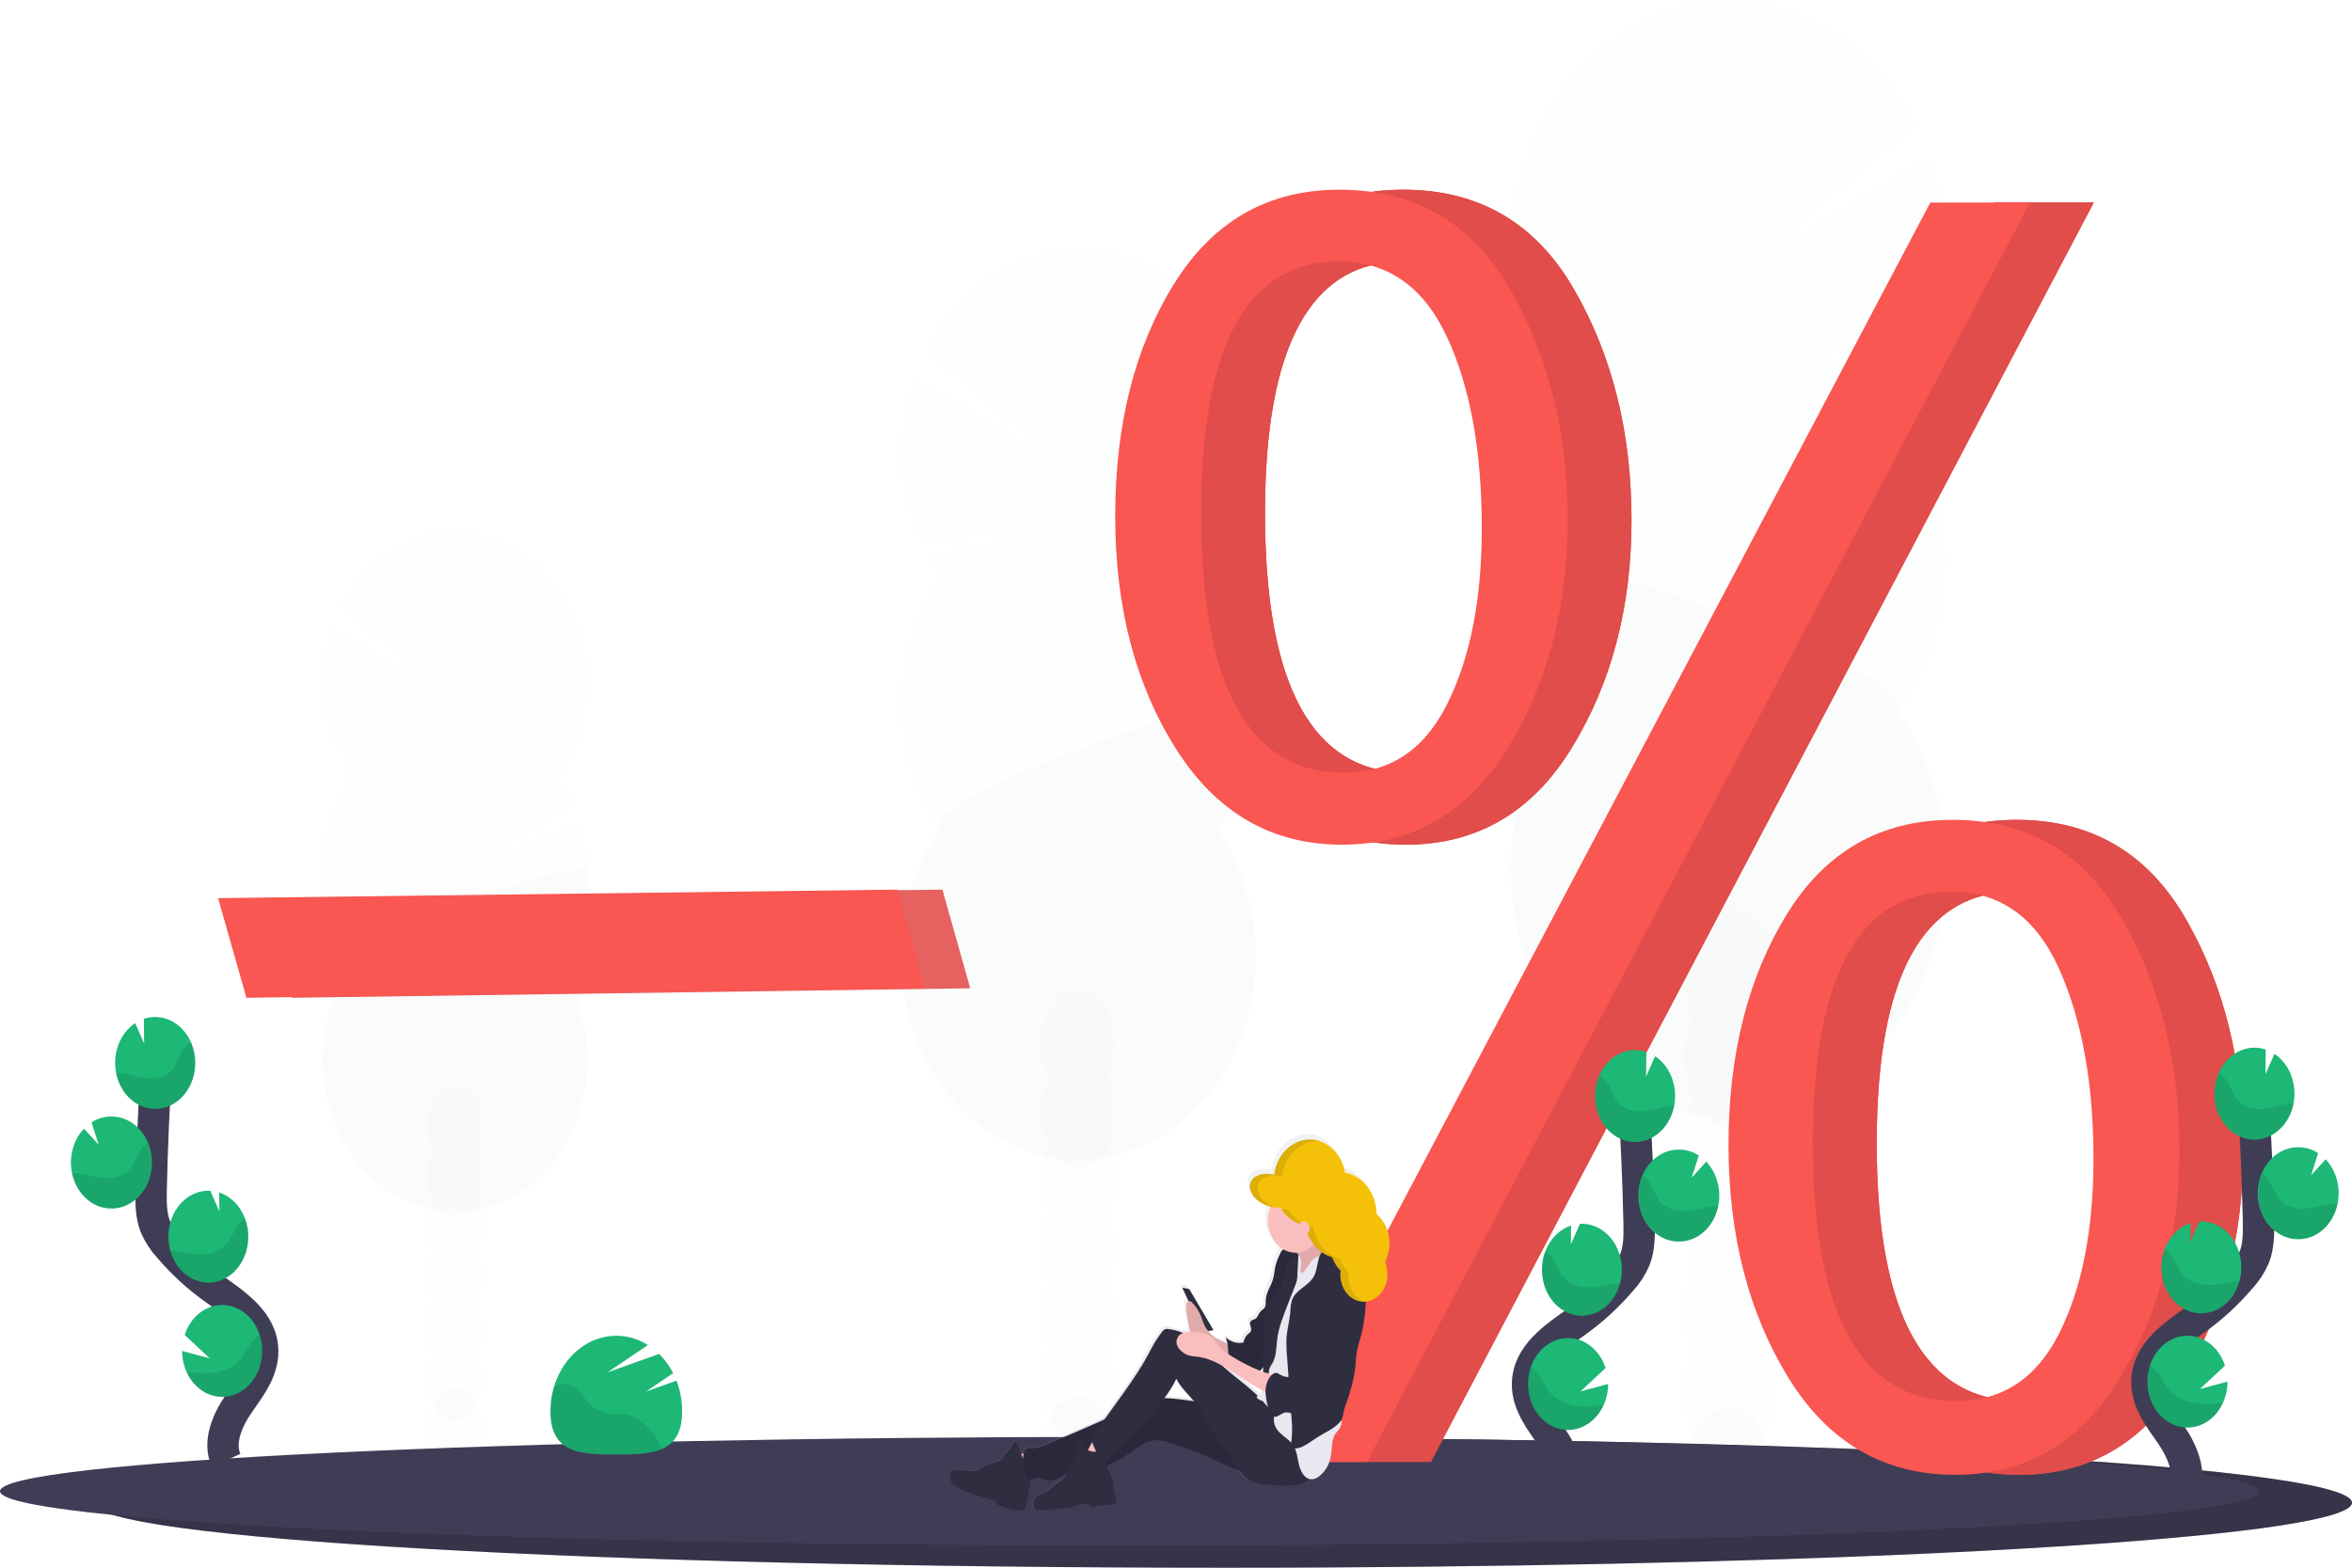 <svg width="300" height="200" viewBox="0 0 300 200" fill="none" xmlns="http://www.w3.org/2000/svg">
<g clip-path="url(#clip0)">
<g opacity="0.1">
<path opacity="0.1" d="M220.57 197.05C223.772 197.05 226.368 193.15 226.368 188.339C226.368 183.527 223.772 179.627 220.57 179.627C217.368 179.627 214.772 183.527 214.772 188.339C214.772 193.15 217.368 197.05 220.57 197.05Z" fill="#3F3D56"/>
<path opacity="0.1" d="M225.157 151.07C225.97 149.452 226.391 147.614 226.378 145.746C226.378 140.925 223.782 137.035 220.58 137.035C217.378 137.035 214.785 140.934 214.785 145.746C214.768 147.613 215.186 149.451 215.995 151.07C215.201 152.697 214.785 154.529 214.785 156.393C214.785 158.257 215.201 160.09 215.995 161.716C215.201 163.343 214.785 165.176 214.785 167.041C214.785 168.905 215.201 170.738 215.995 172.365C215.186 173.985 214.768 175.823 214.785 177.69C214.785 182.511 217.38 186.401 220.58 186.401C223.779 186.401 226.378 182.502 226.378 177.69C226.394 175.823 225.976 173.985 225.168 172.365C225.961 170.738 226.378 168.905 226.378 167.041C226.378 165.176 225.961 163.343 225.168 161.716C225.961 160.09 226.378 158.257 226.378 156.393C226.378 154.529 225.961 152.697 225.168 151.07H225.157Z" fill="#3F3D56"/>
<path opacity="0.1" d="M220.57 143.811C223.772 143.811 226.368 139.911 226.368 135.1C226.368 130.289 223.772 126.389 220.57 126.389C217.368 126.389 214.772 130.289 214.772 135.1C214.772 139.911 217.368 143.811 220.57 143.811Z" fill="#3F3D56"/>
<path opacity="0.1" d="M220.57 133.162C223.772 133.162 226.368 129.262 226.368 124.451C226.368 119.64 223.772 115.74 220.57 115.74C217.368 115.74 214.772 119.64 214.772 124.451C214.772 129.262 217.368 133.162 220.57 133.162Z" fill="#3F3D56"/>
<path opacity="0.1" d="M242.271 51.584C243.062 50.426 243.783 49.207 244.428 47.935L229.205 45.063L245.68 45.205C247.259 41.257 248.12 36.981 248.21 32.639C248.3 28.296 247.618 23.977 246.205 19.948L224.1 33.104L244.488 15.91C242.578 12.124 240.009 8.831 236.942 6.234C233.874 3.638 230.374 1.794 226.659 0.817C222.945 -0.159 219.094 -0.247 215.349 0.558C211.603 1.364 208.042 3.046 204.886 5.5C201.731 7.954 199.05 11.127 197.009 14.822C194.969 18.517 193.612 22.655 193.025 26.978C192.437 31.301 192.631 35.716 193.594 39.95C194.557 44.183 196.269 48.143 198.622 51.584C197.389 53.386 196.327 55.334 195.457 57.397L215.229 69.191L194.147 61.055C192.664 66.077 192.295 71.444 193.074 76.671C193.853 81.898 195.756 86.819 198.609 90.989C195.388 95.691 193.384 101.339 192.826 107.287C192.269 113.235 193.181 119.243 195.457 124.624C197.734 130.005 201.283 134.542 205.7 137.716C210.117 140.891 215.223 142.574 220.433 142.574C225.644 142.574 230.75 140.891 235.167 137.716C239.583 134.542 243.133 130.005 245.41 124.624C247.686 119.243 248.598 113.235 248.04 107.287C247.483 101.339 245.479 95.691 242.258 90.989C246.107 85.37 248.2 78.429 248.2 71.28C248.2 64.132 246.107 57.191 242.258 51.572L242.271 51.584Z" fill="#00BFA6"/>
<path opacity="0.1" d="M192.681 71.294C192.671 78.444 194.765 85.388 198.623 91.001C195.401 95.703 193.397 101.351 192.84 107.299C192.283 113.247 193.194 119.255 195.471 124.636C197.748 130.017 201.297 134.554 205.714 137.728C210.131 140.903 215.236 142.586 220.447 142.586C225.658 142.586 230.764 140.903 235.18 137.728C239.597 134.554 243.147 130.017 245.423 124.636C247.7 119.255 248.612 113.247 248.054 107.299C247.497 101.351 245.493 95.703 242.271 91.001C245.993 85.577 192.681 67.714 192.681 71.294Z" fill="black"/>
</g>
<g opacity="0.1">
<path opacity="0.1" d="M57.955 187.733C59.904 187.733 61.483 185.359 61.483 182.43C61.483 179.501 59.904 177.126 57.955 177.126C56.007 177.126 54.428 179.501 54.428 182.43C54.428 185.359 56.007 187.733 57.955 187.733Z" fill="#3F3D56"/>
<path opacity="0.1" d="M60.761 159.743C61.253 158.756 61.508 157.637 61.498 156.5C61.498 153.571 59.924 151.197 57.968 151.197C56.013 151.197 54.441 153.571 54.441 156.5C54.431 157.637 54.684 158.756 55.176 159.743C54.694 160.733 54.441 161.849 54.441 162.983C54.441 164.118 54.694 165.234 55.176 166.224C54.694 167.215 54.441 168.33 54.441 169.465C54.441 170.6 54.694 171.715 55.176 172.706C54.684 173.691 54.43 174.809 54.441 175.945C54.441 178.877 56.016 181.251 57.968 181.251C59.921 181.251 61.498 178.877 61.498 175.945C61.508 174.809 61.254 173.691 60.761 172.706C61.244 171.716 61.498 170.6 61.498 169.465C61.498 168.33 61.244 167.214 60.761 166.224C61.244 165.234 61.498 164.118 61.498 162.983C61.498 161.849 61.244 160.733 60.761 159.743V159.743Z" fill="#3F3D56"/>
<path opacity="0.1" d="M57.955 155.322C59.904 155.322 61.483 152.948 61.483 150.019C61.483 147.09 59.904 144.715 57.955 144.715C56.007 144.715 54.428 147.09 54.428 150.019C54.428 152.948 56.007 155.322 57.955 155.322Z" fill="#3F3D56"/>
<path opacity="0.1" d="M57.955 148.841C59.904 148.841 61.483 146.466 61.483 143.537C61.483 140.608 59.904 138.234 57.955 138.234C56.007 138.234 54.428 140.608 54.428 143.537C54.428 146.466 56.007 148.841 57.955 148.841Z" fill="#3F3D56"/>
<path opacity="0.1" d="M44.75 99.176C44.269 98.471 43.83 97.729 43.438 96.955L52.711 95.207L42.682 95.295C41.722 92.893 41.198 90.291 41.143 87.649C41.087 85.007 41.501 82.379 42.359 79.927L55.805 87.945L43.398 77.459C44.562 75.156 46.126 73.153 47.993 71.573C49.86 69.994 51.99 68.873 54.251 68.279C56.512 67.686 58.855 67.633 61.134 68.123C63.414 68.614 65.581 69.638 67.501 71.131C69.421 72.625 71.052 74.556 72.294 76.804C73.536 79.053 74.362 81.57 74.72 84.201C75.078 86.832 74.96 89.518 74.375 92.095C73.79 94.671 72.749 97.081 71.317 99.176C72.068 100.271 72.714 101.456 73.244 102.71L61.207 109.894L74.042 104.949C74.943 108.008 75.166 111.276 74.69 114.458C74.215 117.64 73.055 120.635 71.317 123.174C73.278 126.036 74.498 129.474 74.837 133.095C75.176 136.716 74.621 140.373 73.235 143.649C71.849 146.924 69.688 149.686 67 151.618C64.311 153.551 61.203 154.575 58.031 154.575C54.859 154.575 51.751 153.551 49.062 151.618C46.374 149.686 44.213 146.924 42.827 143.649C41.441 140.373 40.886 136.716 41.225 133.095C41.564 129.474 42.784 126.036 44.745 123.174C42.402 119.753 41.128 115.527 41.128 111.175C41.128 106.823 42.402 102.597 44.745 99.176H44.75Z" fill="#00BFA6"/>
<path opacity="0.1" d="M74.935 111.175C74.94 115.528 73.666 119.756 71.318 123.174C73.279 126.036 74.499 129.474 74.838 133.095C75.177 136.716 74.622 140.373 73.236 143.649C71.85 146.924 69.689 149.686 67.001 151.618C64.312 153.551 61.204 154.575 58.032 154.575C54.86 154.575 51.752 153.551 49.063 151.618C46.374 149.686 44.214 146.924 42.828 143.649C41.442 140.373 40.887 136.716 41.226 133.095C41.565 129.474 42.785 126.036 44.746 123.174C42.481 119.886 74.935 108.996 74.935 111.175Z" fill="black"/>
</g>
<g opacity="0.1">
<path opacity="0.1" d="M137.484 192.349C140.091 192.349 142.205 189.172 142.205 185.253C142.205 181.334 140.091 178.157 137.484 178.157C134.876 178.157 132.762 181.334 132.762 185.253C132.762 189.172 134.876 192.349 137.484 192.349Z" fill="#3F3D56"/>
<path opacity="0.1" d="M141.221 154.891C141.879 153.571 142.219 152.073 142.205 150.552C142.205 146.635 140.105 143.456 137.481 143.456C134.856 143.456 132.756 146.635 132.756 150.552C132.742 152.074 133.083 153.572 133.743 154.891C133.096 156.216 132.756 157.71 132.756 159.229C132.756 160.748 133.096 162.241 133.743 163.567C133.096 164.891 132.756 166.384 132.756 167.903C132.756 169.421 133.096 170.914 133.743 172.239C133.083 173.558 132.742 175.056 132.756 176.578C132.756 180.495 134.872 183.674 137.481 183.674C140.09 183.674 142.205 180.495 142.205 176.578C142.219 175.057 141.879 173.559 141.221 172.239C141.866 170.914 142.205 169.421 142.205 167.903C142.205 166.384 141.866 164.892 141.221 163.567C141.866 162.241 142.205 160.748 142.205 159.229C142.205 157.71 141.866 156.217 141.221 154.891V154.891Z" fill="#3F3D56"/>
<path opacity="0.1" d="M137.484 148.976C140.091 148.976 142.205 145.799 142.205 141.88C142.205 137.961 140.091 134.784 137.484 134.784C134.876 134.784 132.762 137.961 132.762 141.88C132.762 145.799 134.876 148.976 137.484 148.976Z" fill="#3F3D56"/>
<path opacity="0.1" d="M137.484 140.301C140.091 140.301 142.205 137.124 142.205 133.205C142.205 129.286 140.091 126.109 137.484 126.109C134.876 126.109 132.762 129.286 132.762 133.205C132.762 137.124 134.876 140.301 137.484 140.301Z" fill="#3F3D56"/>
<path opacity="0.1" d="M119.816 73.843C119.171 72.901 118.583 71.908 118.058 70.872L130.465 68.534L117.047 68.648C115.76 65.433 115.057 61.949 114.983 58.411C114.908 54.873 115.464 51.354 116.614 48.071L134.619 58.792L118.013 44.78C119.565 41.685 121.655 38.99 124.155 36.864C126.655 34.739 129.509 33.228 132.54 32.426C135.572 31.624 138.714 31.548 141.772 32.203C144.83 32.859 147.737 34.231 150.312 36.235C152.887 38.238 155.075 40.83 156.738 43.848C158.401 46.866 159.504 50.245 159.978 53.775C160.453 57.304 160.288 60.908 159.494 64.361C158.7 67.814 157.294 71.042 155.365 73.843C156.37 75.311 157.234 76.9 157.942 78.58L141.837 88.186L159.011 81.557C160.217 85.65 160.515 90.023 159.879 94.281C159.242 98.539 157.691 102.547 155.365 105.944C157.989 109.774 159.621 114.375 160.075 119.22C160.529 124.066 159.786 128.96 157.931 133.343C156.077 137.727 153.185 141.423 149.587 144.008C145.989 146.594 141.83 147.965 137.585 147.965C133.341 147.965 129.181 146.594 125.583 144.008C121.985 141.423 119.094 137.727 117.239 133.343C115.385 128.96 114.642 124.066 115.096 119.22C115.549 114.375 117.182 109.774 119.806 105.944C116.67 101.366 114.966 95.711 114.966 89.888C114.966 84.064 116.67 78.409 119.806 73.831L119.816 73.843Z" fill="#00BFA6"/>
<path opacity="0.1" d="M160.205 89.901C160.213 95.726 158.507 101.383 155.365 105.956C157.989 109.786 159.621 114.387 160.075 119.233C160.529 124.078 159.786 128.972 157.931 133.355C156.077 137.739 153.185 141.435 149.587 144.021C145.989 146.606 141.83 147.978 137.585 147.978C133.34 147.978 129.181 146.606 125.583 144.021C121.985 141.435 119.094 137.739 117.239 133.355C115.385 128.972 114.642 124.078 115.096 119.233C115.549 114.387 117.182 109.786 119.806 105.956C116.774 101.538 160.205 86.984 160.205 89.901Z" fill="black"/>
</g>
<path d="M300 191.71C300 193.781 286.819 195.673 265.027 197.134C261.063 197.396 256.817 197.647 252.313 197.882C248.421 198.083 244.342 198.272 240.076 198.451C235.943 198.62 231.652 198.777 227.202 198.921C213.15 199.382 197.614 199.714 181.111 199.879C177.105 199.922 173.047 199.954 168.935 199.976C164.651 199.998 160.319 200.008 155.937 200.006C76.373 200.006 11.877 196.297 11.877 191.719C11.877 187.142 76.373 183.433 155.937 183.433C190.192 183.433 221.649 184.123 246.373 185.268L249.076 185.395H249.092C280.237 186.91 300 189.191 300 191.71Z" fill="#3F3D56"/>
<path opacity="0.15" d="M300 191.71C300 193.781 286.819 195.673 265.027 197.134C261.063 197.396 256.817 197.647 252.313 197.882C248.421 198.083 244.342 198.272 240.076 198.451C235.943 198.62 231.652 198.777 227.202 198.921C213.15 199.382 197.614 199.714 181.111 199.879C177.105 199.922 173.047 199.954 168.935 199.976C164.651 199.998 160.319 200.008 155.937 200.006C76.373 200.006 11.877 196.297 11.877 191.719C11.877 187.142 76.373 183.433 155.937 183.433C190.192 183.433 221.649 184.123 246.373 185.268L249.076 185.395H249.092C280.237 186.91 300 189.191 300 191.71Z" fill="black"/>
<path d="M288.123 190.252C288.123 191.982 274.942 193.567 253.15 194.772C249.189 194.992 244.94 195.2 240.438 195.396C236.545 195.564 232.466 195.723 228.202 195.872C224.069 196.012 219.778 196.144 215.328 196.267C201.273 196.652 185.737 196.93 169.234 197.068C165.232 197.102 161.173 197.128 157.058 197.146C152.774 197.165 148.443 197.174 144.063 197.174C64.499 197.174 0 194.073 0 190.243C0 186.413 64.499 183.312 144.063 183.312C178.315 183.312 209.772 183.888 234.496 184.846L237.199 184.952H237.218C268.373 186.238 288.123 188.134 288.123 190.252Z" fill="#3F3D56"/>
<path d="M37.207 127.296L33.59 114.583L120.204 113.495L123.753 126.081L37.207 127.296Z" fill="#E56361"/>
<path opacity="0.15" d="M37.207 127.296L33.59 114.583L120.204 113.495L123.753 126.081L37.207 127.296Z" fill="#E56361"/>
<path d="M31.433 127.296L27.816 114.583L114.431 113.495L117.979 126.081L31.433 127.296Z" fill="#FA5652"/>
<path d="M179.294 107.761C170.339 107.761 163.281 103.68 158.121 95.518C152.961 87.356 150.381 77.468 150.381 65.855C150.381 54.164 152.876 44.296 157.866 36.253C162.857 28.209 169.896 24.192 178.985 24.2C188.622 24.2 195.884 28.437 200.769 36.913C205.655 45.388 208.098 55.197 208.1 66.34C208.1 77.403 205.572 87.074 200.515 95.352C195.458 103.631 188.384 107.767 179.294 107.761ZM179.557 98.579C185.448 98.579 189.852 95.631 192.767 89.735C195.682 83.839 197.139 76.407 197.139 67.437C197.139 57.453 195.648 49.278 192.664 42.912C189.681 36.546 185.105 33.362 178.937 33.36C167.214 33.36 161.352 44.051 161.352 65.433C161.352 87.533 167.418 98.581 179.551 98.579H179.557ZM182.507 186.504H169.554L254.352 25.836H267.061L182.507 186.504ZM257.525 188.152C248.435 188.152 241.348 184.034 236.265 175.797C231.182 167.561 228.63 157.673 228.609 146.132C228.609 134.519 231.087 124.69 236.042 116.647C240.998 108.604 248.054 104.586 257.213 104.594C266.782 104.594 273.993 108.832 278.845 117.307C283.698 125.782 286.124 135.59 286.126 146.731C286.126 157.722 283.614 167.374 278.591 175.689C273.567 184.004 266.544 188.158 257.52 188.152H257.525ZM257.677 178.735C263.541 178.735 267.921 175.838 270.817 170.042C273.712 164.247 275.16 156.844 275.16 147.834C275.16 138.192 273.695 130.105 270.764 123.574C267.833 117.044 263.267 113.773 257.066 113.763C245.274 113.763 239.378 124.454 239.378 145.837C239.375 167.771 245.473 178.737 257.672 178.735H257.677Z" fill="#E14D4A"/>
<path d="M179.294 107.761C170.339 107.761 163.281 103.68 158.121 95.518C152.961 87.356 150.381 77.468 150.381 65.855C150.381 54.164 152.876 44.296 157.866 36.253C162.857 28.209 169.896 24.192 178.985 24.2C188.622 24.2 195.884 28.437 200.769 36.913C205.655 45.388 208.098 55.197 208.1 66.34C208.1 77.403 205.572 87.074 200.515 95.352C195.458 103.631 188.384 107.767 179.294 107.761ZM179.557 98.579C185.448 98.579 189.852 95.631 192.767 89.735C195.682 83.839 197.139 76.407 197.139 67.437C197.139 57.453 195.648 49.278 192.664 42.912C189.681 36.546 185.105 33.362 178.937 33.36C167.214 33.36 161.352 44.051 161.352 65.433C161.352 87.533 167.418 98.581 179.551 98.579H179.557ZM182.507 186.504H169.554L254.352 25.836H267.061L182.507 186.504ZM257.525 188.152C248.435 188.152 241.348 184.034 236.265 175.797C231.182 167.561 228.63 157.673 228.609 146.132C228.609 134.519 231.087 124.69 236.042 116.647C240.998 108.604 248.054 104.586 257.213 104.594C266.782 104.594 273.993 108.832 278.845 117.307C283.698 125.782 286.124 135.59 286.126 146.731C286.126 157.722 283.614 167.374 278.591 175.689C273.567 184.004 266.544 188.158 257.52 188.152H257.525ZM257.677 178.735C263.541 178.735 267.921 175.838 270.817 170.042C273.712 164.247 275.16 156.844 275.16 147.834C275.16 138.192 273.695 130.105 270.764 123.574C267.833 117.044 263.267 113.773 257.066 113.763C245.274 113.763 239.378 124.454 239.378 145.837C239.375 167.771 245.473 178.737 257.672 178.735H257.677Z" fill="#E14D4A"/>
<path opacity="0.15" d="M179.294 107.761C170.339 107.761 163.281 103.68 158.121 95.518C152.961 87.356 150.381 77.468 150.381 65.855C150.381 54.164 152.876 44.296 157.866 36.253C162.857 28.209 169.896 24.192 178.985 24.2C188.622 24.2 195.884 28.437 200.769 36.913C205.655 45.388 208.098 55.197 208.1 66.34C208.1 77.403 205.572 87.074 200.515 95.352C195.458 103.631 188.384 107.767 179.294 107.761ZM179.557 98.579C185.448 98.579 189.852 95.631 192.767 89.735C195.682 83.839 197.139 76.407 197.139 67.437C197.139 57.453 195.648 49.278 192.664 42.912C189.681 36.546 185.105 33.362 178.937 33.36C167.214 33.36 161.352 44.051 161.352 65.433C161.352 87.533 167.418 98.581 179.551 98.579H179.557ZM182.507 186.504H169.554L254.352 25.836H267.061L182.507 186.504ZM257.525 188.152C248.435 188.152 241.348 184.034 236.265 175.797C231.182 167.561 228.63 157.673 228.609 146.132C228.609 134.519 231.087 124.69 236.042 116.647C240.998 108.604 248.054 104.586 257.213 104.594C266.782 104.594 273.993 108.832 278.845 117.307C283.698 125.782 286.124 135.59 286.126 146.731C286.126 157.722 283.614 167.374 278.591 175.689C273.567 184.004 266.544 188.158 257.52 188.152H257.525ZM257.677 178.735C263.541 178.735 267.921 175.838 270.817 170.042C273.712 164.247 275.16 156.844 275.16 147.834C275.16 138.192 273.695 130.105 270.764 123.574C267.833 117.044 263.267 113.773 257.066 113.763C245.274 113.763 239.378 124.454 239.378 145.837C239.375 167.771 245.473 178.737 257.672 178.735H257.677Z" fill="#E14D4A"/>
<path d="M171.158 107.761C162.202 107.761 155.144 103.68 149.984 95.518C144.824 87.356 142.244 77.468 142.244 65.855C142.244 54.164 144.739 44.296 149.73 36.253C154.72 28.209 161.759 24.192 170.848 24.2C180.486 24.2 187.747 28.437 192.633 36.913C197.518 45.388 199.962 55.197 199.963 66.34C199.963 77.403 197.435 87.074 192.378 95.352C187.321 103.631 180.248 107.767 171.158 107.761ZM171.42 98.579C177.312 98.579 181.715 95.631 184.63 89.735C187.545 83.839 189.003 76.407 189.003 67.437C189.003 57.453 187.511 49.278 184.528 42.912C181.544 36.546 176.969 33.362 170.801 33.36C159.077 33.36 153.215 44.051 153.215 65.433C153.215 87.533 159.282 98.581 171.415 98.579H171.42ZM174.37 186.504H161.417L246.215 25.836H258.924L174.37 186.504ZM249.388 188.152C240.298 188.152 233.212 184.034 228.129 175.797C223.046 167.561 220.493 157.673 220.472 146.132C220.472 134.519 222.95 124.69 227.906 116.647C232.861 108.604 239.918 104.586 249.076 104.594C258.646 104.594 265.857 108.832 270.709 117.307C275.561 125.782 277.988 135.59 277.99 146.731C277.99 157.722 275.478 167.374 270.454 175.689C265.431 184.004 258.407 188.158 249.383 188.152H249.388ZM249.541 178.735C255.404 178.735 259.784 175.838 262.68 170.042C265.576 164.247 267.024 156.844 267.024 147.834C267.024 138.192 265.558 130.105 262.627 123.574C259.696 117.044 255.129 113.773 248.924 113.763C237.132 113.763 231.236 124.454 231.236 145.837C231.236 167.771 237.336 178.737 249.535 178.735H249.541Z" fill="#FA5652"/>
<path d="M199.494 190.535C200.575 188.233 199.347 185.413 197.935 183.358C196.523 181.303 194.801 179.169 194.837 176.551C194.89 172.793 198.365 170.572 201.137 168.578C203.198 167.099 205.099 165.345 206.801 163.353C207.513 162.585 208.102 161.679 208.541 160.677C209.116 159.206 209.097 157.534 209.066 155.925C208.945 150.557 208.714 145.198 208.373 139.846" stroke="#3F3D56" stroke-width="4" stroke-miterlimit="10"/>
<path d="M213.654 139.551C213.615 138.569 213.36 137.614 212.915 136.775C212.47 135.935 211.847 135.238 211.105 134.748L209.961 137.345L209.995 134.199C209.449 134.016 208.881 133.938 208.313 133.967C207.304 134.021 206.331 134.418 205.519 135.107C204.706 135.795 204.089 136.745 203.747 137.836C203.404 138.927 203.351 140.111 203.595 141.236C203.838 142.362 204.366 143.379 205.113 144.16C205.86 144.941 206.792 145.45 207.791 145.623C208.79 145.796 209.811 145.625 210.725 145.131C211.639 144.638 212.405 143.844 212.927 142.851C213.448 141.858 213.701 140.709 213.654 139.551V139.551Z" fill="#1DB776"/>
<path d="M204.545 179.248C204.01 180.443 203.132 181.391 202.06 181.931C200.987 182.472 199.786 182.573 198.656 182.218C197.527 181.862 196.538 181.072 195.856 179.979C195.174 178.886 194.84 177.557 194.911 176.215C194.981 174.873 195.451 173.599 196.242 172.607C197.032 171.616 198.096 170.967 199.255 170.769C200.413 170.571 201.595 170.836 202.604 171.52C203.612 172.204 204.385 173.265 204.792 174.526L201.601 177.506L205.118 176.566C205.116 177.499 204.92 178.419 204.545 179.248V179.248Z" fill="#1DB776"/>
<path d="M202.024 167.854C201.354 167.89 200.684 167.775 200.053 167.514C199.422 167.252 198.842 166.851 198.346 166.333C197.85 165.814 197.448 165.189 197.163 164.492C196.877 163.795 196.714 163.04 196.683 162.271C196.643 161.352 196.794 160.436 197.124 159.598C197.429 158.815 197.88 158.118 198.445 157.556C199.01 156.994 199.675 156.581 200.394 156.347L200.365 158.757L201.523 156.13C202.876 156.057 204.199 156.604 205.201 157.652C206.202 158.699 206.801 160.16 206.864 161.713C206.927 163.267 206.451 164.786 205.539 165.936C204.626 167.086 203.354 167.773 202.001 167.845L202.024 167.854Z" fill="#1DB776"/>
<path d="M214.422 158.384C213.744 158.435 213.064 158.331 212.422 158.078C211.779 157.824 211.187 157.426 210.68 156.906C210.173 156.386 209.762 155.756 209.47 155.052C209.178 154.347 209.011 153.583 208.979 152.804C208.947 152.025 209.051 151.246 209.285 150.513C209.518 149.781 209.877 149.109 210.339 148.538C210.802 147.966 211.359 147.506 211.978 147.184C212.597 146.863 213.266 146.686 213.945 146.665C214.899 146.612 215.848 146.87 216.68 147.409L215.777 150.248L217.635 148.202C218.632 149.246 219.228 150.701 219.291 152.249C219.314 152.791 219.27 153.335 219.16 153.864C218.906 155.106 218.306 156.22 217.451 157.035C216.596 157.851 215.533 158.324 214.422 158.384V158.384Z" fill="#1DB776"/>
<path opacity="0.1" d="M212.966 141.115C211.787 141.262 210.643 141.684 209.459 141.768C208.275 141.853 206.976 141.527 206.228 140.47C205.824 139.903 205.625 139.183 205.283 138.562C204.961 137.984 204.519 137.507 203.997 137.173C203.669 137.916 203.483 138.731 203.451 139.564C203.419 140.396 203.542 141.227 203.812 142C204.081 142.774 204.491 143.473 205.014 144.05C205.537 144.627 206.162 145.07 206.846 145.349C207.53 145.627 208.257 145.735 208.981 145.666C209.704 145.596 210.406 145.35 211.04 144.945C211.674 144.54 212.225 143.984 212.657 143.314C213.089 142.645 213.392 141.878 213.546 141.063C213.352 141.075 213.16 141.09 212.966 141.115Z" fill="black"/>
<path opacity="0.1" d="M214.423 158.384C213.543 158.43 212.667 158.214 211.881 157.757C211.095 157.3 210.425 156.618 209.936 155.776C209.447 154.935 209.156 153.962 209.091 152.954C209.026 151.945 209.189 150.934 209.564 150.019C209.969 150.334 210.318 150.735 210.591 151.2C210.956 151.83 211.176 152.559 211.604 153.138C212.391 154.213 213.759 154.563 214.99 154.5C216.221 154.436 217.412 154.032 218.641 153.897C218.811 153.879 218.984 153.867 219.166 153.861C218.912 155.105 218.311 156.22 217.455 157.036C216.599 157.852 215.534 158.325 214.423 158.384V158.384Z" fill="black"/>
<path opacity="0.1" d="M202.024 167.854C201.354 167.89 200.684 167.775 200.053 167.514C199.422 167.252 198.842 166.851 198.346 166.333C197.85 165.814 197.448 165.189 197.163 164.492C196.877 163.795 196.714 163.04 196.683 162.271C196.643 161.352 196.794 160.436 197.124 159.598C197.545 159.92 197.911 160.329 198.203 160.803C198.599 161.445 198.848 162.186 199.313 162.78C200.174 163.88 201.623 164.269 202.927 164.232C204.232 164.196 205.41 163.847 206.667 163.735C206.356 164.886 205.743 165.899 204.912 166.636C204.081 167.373 203.073 167.799 202.024 167.854V167.854Z" fill="black"/>
<path opacity="0.1" d="M204.546 179.248C203.951 180.589 202.931 181.616 201.695 182.117C200.459 182.618 199.103 182.555 197.907 181.941C196.711 181.326 195.766 180.207 195.268 178.815C194.771 177.423 194.758 175.865 195.233 174.463C195.654 174.78 196.031 175.167 196.354 175.611C196.839 176.292 197.16 177.063 197.721 177.696C198.771 178.871 200.451 179.356 201.952 179.401C202.819 179.409 203.685 179.358 204.546 179.248V179.248Z" fill="black"/>
<path d="M278.496 190.234C279.577 187.932 278.349 185.111 276.937 183.056C275.524 181.001 273.803 178.868 273.839 176.249C273.892 172.492 277.367 170.271 280.139 168.276C282.2 166.798 284.101 165.044 285.803 163.051C286.515 162.284 287.104 161.378 287.543 160.375C288.118 158.905 288.099 157.233 288.068 155.624C287.947 150.256 287.716 144.896 287.375 139.545" stroke="#3F3D56" stroke-width="4" stroke-miterlimit="10"/>
<path d="M292.656 139.249C292.617 138.268 292.362 137.313 291.917 136.474C291.472 135.634 290.849 134.937 290.107 134.446L288.963 137.044L288.997 133.898C288.451 133.715 287.883 133.636 287.315 133.666C286.306 133.72 285.333 134.117 284.521 134.805C283.708 135.494 283.091 136.444 282.749 137.535C282.406 138.626 282.353 139.809 282.597 140.935C282.84 142.061 283.368 143.078 284.115 143.859C284.862 144.64 285.794 145.149 286.793 145.322C287.792 145.494 288.813 145.323 289.727 144.83C290.641 144.337 291.407 143.543 291.929 142.55C292.45 141.556 292.703 140.408 292.656 139.249V139.249Z" fill="#1DB776"/>
<path d="M283.548 178.946C283.012 180.142 282.135 181.089 281.063 181.63C279.99 182.171 278.789 182.272 277.659 181.916C276.53 181.561 275.541 180.77 274.859 179.677C274.177 178.584 273.843 177.255 273.913 175.913C273.984 174.571 274.454 173.298 275.244 172.306C276.035 171.314 277.099 170.665 278.258 170.467C279.416 170.269 280.598 170.535 281.607 171.219C282.615 171.903 283.388 172.964 283.795 174.224L280.604 177.205L284.121 176.264C284.119 177.198 283.923 178.118 283.548 178.946V178.946Z" fill="#1DB776"/>
<path d="M281.026 167.553C280.356 167.589 279.686 167.473 279.055 167.212C278.424 166.951 277.844 166.55 277.348 166.031C276.852 165.513 276.45 164.887 276.165 164.19C275.879 163.493 275.716 162.739 275.685 161.969C275.645 161.051 275.796 160.135 276.126 159.297C276.431 158.513 276.882 157.816 277.447 157.255C278.012 156.693 278.677 156.28 279.396 156.045L279.367 158.456L280.525 155.828H280.538C281.208 155.792 281.878 155.908 282.509 156.169C283.14 156.431 283.72 156.832 284.216 157.35C284.712 157.869 285.114 158.494 285.399 159.191C285.685 159.888 285.848 160.643 285.879 161.412C285.91 162.181 285.81 162.95 285.582 163.675C285.355 164.399 285.005 165.065 284.554 165.634C284.102 166.204 283.557 166.666 282.95 166.993C282.343 167.321 281.686 167.508 281.016 167.544L281.026 167.553Z" fill="#1DB776"/>
<path d="M293.425 158.082C292.747 158.134 292.067 158.03 291.425 157.776C290.782 157.523 290.19 157.124 289.683 156.605C289.176 156.085 288.765 155.455 288.473 154.75C288.181 154.046 288.014 153.282 287.982 152.503C287.95 151.723 288.054 150.945 288.288 150.212C288.521 149.48 288.88 148.808 289.342 148.236C289.805 147.665 290.362 147.204 290.981 146.883C291.6 146.561 292.269 146.385 292.948 146.364C293.902 146.31 294.851 146.568 295.683 147.108L294.78 149.946L296.638 147.9C297.635 148.944 298.231 150.4 298.294 151.947C298.318 152.49 298.273 153.034 298.163 153.562C297.909 154.805 297.309 155.918 296.454 156.734C295.599 157.55 294.536 158.023 293.425 158.082V158.082Z" fill="#1DB776"/>
<path opacity="0.1" d="M291.969 140.813C290.79 140.961 289.646 141.383 288.462 141.467C287.278 141.552 285.979 141.226 285.231 140.168C284.827 139.602 284.628 138.882 284.286 138.261C283.964 137.683 283.522 137.206 283 136.872C282.672 137.615 282.486 138.43 282.454 139.262C282.422 140.095 282.545 140.925 282.815 141.699C283.084 142.473 283.494 143.171 284.017 143.749C284.54 144.326 285.165 144.769 285.849 145.047C286.533 145.326 287.26 145.434 287.984 145.365C288.707 145.295 289.409 145.049 290.043 144.644C290.677 144.238 291.228 143.682 291.66 143.013C292.092 142.344 292.395 141.576 292.549 140.762C292.355 140.774 292.163 140.789 291.969 140.813Z" fill="black"/>
<path opacity="0.1" d="M293.426 158.082C292.546 158.128 291.67 157.913 290.884 157.456C290.098 156.999 289.428 156.317 288.939 155.475C288.45 154.633 288.159 153.661 288.094 152.652C288.029 151.644 288.192 150.633 288.567 149.718C288.972 150.032 289.32 150.433 289.594 150.899C289.958 151.528 290.179 152.258 290.607 152.836C291.394 153.912 292.762 154.262 293.993 154.198C295.224 154.135 296.415 153.731 297.644 153.596C297.814 153.578 297.987 153.565 298.168 153.559C297.915 154.803 297.314 155.918 296.458 156.735C295.602 157.551 294.537 158.024 293.426 158.082V158.082Z" fill="black"/>
<path opacity="0.1" d="M281.026 167.553C280.356 167.589 279.686 167.473 279.055 167.212C278.424 166.951 277.844 166.55 277.348 166.031C276.852 165.513 276.45 164.887 276.165 164.19C275.879 163.493 275.716 162.739 275.685 161.969C275.645 161.051 275.796 160.135 276.126 159.297C276.547 159.619 276.913 160.027 277.205 160.502C277.601 161.144 277.85 161.885 278.315 162.479C279.176 163.578 280.625 163.967 281.929 163.931C283.194 163.901 284.412 163.545 285.669 163.434C285.358 164.585 284.745 165.598 283.914 166.335C283.083 167.072 282.075 167.497 281.026 167.553V167.553Z" fill="black"/>
<path opacity="0.1" d="M283.548 178.946C282.954 180.287 281.934 181.315 280.698 181.816C279.462 182.317 278.106 182.254 276.91 181.639C275.713 181.025 274.769 179.905 274.271 178.514C273.774 177.122 273.761 175.563 274.236 174.161C274.657 174.479 275.034 174.866 275.357 175.309C275.842 175.99 276.163 176.762 276.724 177.394C277.774 178.57 279.454 179.055 280.955 179.1C281.822 179.108 282.687 179.057 283.548 178.946V178.946Z" fill="black"/>
<path d="M28.854 186.317C27.772 184.015 29 181.194 30.413 179.139C31.825 177.084 33.546 174.951 33.51 172.332C33.457 168.575 29.982 166.354 27.21 164.359C25.149 162.881 23.248 161.127 21.546 159.134C20.834 158.366 20.245 157.461 19.806 156.458C19.231 154.988 19.25 153.315 19.281 151.706C19.402 146.339 19.633 140.979 19.974 135.627" stroke="#3F3D56" stroke-width="4" stroke-miterlimit="10"/>
<path d="M14.693 135.332C14.732 134.35 14.987 133.396 15.432 132.556C15.877 131.717 16.5 131.02 17.242 130.529L18.386 133.126L18.352 129.981C18.898 129.798 19.466 129.719 20.034 129.749C21.043 129.803 22.016 130.2 22.828 130.888C23.641 131.577 24.258 132.527 24.6 133.618C24.943 134.709 24.996 135.892 24.753 137.018C24.509 138.143 23.981 139.161 23.234 139.942C22.487 140.722 21.555 141.231 20.556 141.404C19.557 141.577 18.536 141.406 17.622 140.913C16.708 140.419 15.942 139.626 15.42 138.632C14.899 137.639 14.646 136.491 14.693 135.332V135.332Z" fill="#1DB776"/>
<path d="M23.801 175.029C24.337 176.224 25.214 177.172 26.287 177.713C27.359 178.254 28.56 178.355 29.69 177.999C30.819 177.644 31.808 176.853 32.49 175.76C33.172 174.667 33.506 173.338 33.436 171.996C33.365 170.654 32.896 169.38 32.105 168.389C31.314 167.397 30.25 166.748 29.091 166.55C27.933 166.352 26.751 166.617 25.742 167.301C24.734 167.986 23.962 169.047 23.554 170.307L26.746 173.287L23.229 172.347C23.23 173.281 23.426 174.2 23.801 175.029V175.029Z" fill="#1DB776"/>
<path d="M26.323 163.636C26.993 163.672 27.663 163.556 28.294 163.295C28.925 163.034 29.505 162.633 30.001 162.114C30.497 161.596 30.899 160.97 31.184 160.273C31.47 159.576 31.633 158.822 31.664 158.052C31.704 157.134 31.553 156.218 31.223 155.379C30.918 154.596 30.467 153.899 29.902 153.337C29.337 152.776 28.672 152.363 27.953 152.128L27.982 154.539L26.824 151.911C25.471 151.838 24.148 152.386 23.146 153.433C22.145 154.48 21.547 155.941 21.483 157.495C21.42 159.048 21.897 160.567 22.809 161.717C23.721 162.867 24.993 163.554 26.347 163.627L26.323 163.636Z" fill="#1DB776"/>
<path d="M13.924 154.165C14.602 154.217 15.282 154.113 15.924 153.859C16.567 153.605 17.159 153.207 17.666 152.687C18.173 152.168 18.584 151.538 18.876 150.833C19.168 150.129 19.335 149.365 19.367 148.585C19.399 147.806 19.295 147.028 19.061 146.295C18.828 145.562 18.469 144.891 18.007 144.319C17.544 143.747 16.988 143.287 16.368 142.966C15.749 142.644 15.081 142.468 14.401 142.447C13.451 142.396 12.508 142.654 11.68 143.191L12.582 146.029L10.711 143.992C9.716 145.034 9.12 146.486 9.055 148.03C9.032 148.573 9.076 149.117 9.186 149.645C9.44 150.888 10.04 152.001 10.895 152.817C11.75 153.632 12.813 154.106 13.924 154.165Z" fill="#1DB776"/>
<path opacity="0.1" d="M15.381 136.896C16.559 137.044 17.704 137.465 18.887 137.55C20.071 137.634 21.37 137.309 22.118 136.251C22.523 135.685 22.722 134.964 23.063 134.344C23.386 133.766 23.827 133.289 24.349 132.955C24.677 133.698 24.863 134.513 24.895 135.345C24.927 136.177 24.805 137.008 24.535 137.782C24.265 138.555 23.855 139.254 23.332 139.831C22.809 140.409 22.185 140.851 21.501 141.13C20.817 141.409 20.089 141.517 19.366 141.447C18.643 141.378 17.941 141.132 17.307 140.726C16.673 140.321 16.122 139.765 15.689 139.096C15.257 138.426 14.954 137.659 14.801 136.845C14.995 136.857 15.187 136.872 15.381 136.896Z" fill="black"/>
<path opacity="0.1" d="M13.923 154.165C14.804 154.211 15.679 153.995 16.465 153.538C17.251 153.082 17.921 152.399 18.41 151.558C18.899 150.716 19.19 149.744 19.255 148.735C19.32 147.726 19.157 146.715 18.782 145.8C18.377 146.115 18.029 146.516 17.756 146.981C17.391 147.611 17.17 148.34 16.742 148.919C15.955 149.995 14.588 150.344 13.357 150.281C12.126 150.218 10.934 149.814 9.706 149.678C9.535 149.66 9.362 149.648 9.181 149.642C9.434 150.886 10.035 152.001 10.891 152.817C11.747 153.634 12.812 154.107 13.923 154.165V154.165Z" fill="black"/>
<path opacity="0.1" d="M26.323 163.636C26.993 163.672 27.663 163.556 28.294 163.295C28.925 163.034 29.505 162.633 30.001 162.114C30.497 161.596 30.899 160.97 31.184 160.273C31.47 159.576 31.633 158.821 31.664 158.052C31.704 157.134 31.552 156.218 31.223 155.379C30.802 155.702 30.436 156.11 30.144 156.585C29.748 157.227 29.499 157.968 29.034 158.561C28.173 159.661 26.724 160.05 25.42 160.014C24.155 159.984 22.937 159.628 21.68 159.517C21.991 160.668 22.604 161.681 23.435 162.418C24.266 163.155 25.274 163.58 26.323 163.636V163.636Z" fill="black"/>
<path opacity="0.1" d="M23.801 175.029C24.395 176.37 25.416 177.397 26.651 177.899C27.887 178.4 29.243 178.337 30.439 177.722C31.636 177.107 32.58 175.988 33.078 174.596C33.576 173.204 33.588 171.646 33.113 170.244C32.693 170.562 32.315 170.948 31.992 171.392C31.507 172.073 31.187 172.844 30.625 173.477C29.575 174.652 27.895 175.137 26.394 175.183C25.528 175.191 24.662 175.139 23.801 175.029V175.029Z" fill="black"/>
<path d="M176.771 158.079C176.776 157.349 176.632 156.627 176.35 155.972C176.068 155.317 175.657 154.747 175.149 154.307C175.086 151.544 173.369 149.287 171.162 148.937C170.992 147.998 170.609 147.128 170.052 146.412C169.496 145.697 168.785 145.163 167.991 144.863V144.863C167.798 144.793 167.601 144.74 167.401 144.703H167.343L167.241 144.688H167.154H167.068H166.955H166.886H166.7C164.448 144.688 162.574 146.665 162.188 149.272C160.732 148.886 159.396 149.386 159.157 150.444C159.095 150.724 159.109 151.019 159.196 151.29C159.443 152.11 160.246 152.894 161.335 153.282L161.477 153.33C161.548 153.355 161.619 153.373 161.69 153.391H161.737C161.336 154.371 161.28 155.49 161.578 156.517C161.877 157.544 162.508 158.4 163.341 158.908C163.308 158.929 163.276 158.952 163.246 158.977C163.112 159.119 163.004 159.291 162.931 159.484C162.668 160.014 162.463 160.58 162.322 161.168C162.217 161.671 162.199 162.199 162.06 162.696C161.821 163.6 161.207 164.392 161.136 165.353C161.104 165.781 161.165 166.285 160.9 166.577C160.834 166.642 160.763 166.701 160.69 166.755C160.504 166.901 160.346 167.089 160.228 167.309C160.15 167.491 160.046 167.656 159.921 167.797C159.682 168.005 159.288 167.984 159.17 168.303C159.052 168.623 159.356 168.999 159.285 169.349C159.228 169.632 158.957 169.762 158.76 169.952C158.54 170.226 158.386 170.561 158.314 170.925C157.922 171.012 157.518 170.998 157.131 170.885C156.744 170.772 156.384 170.562 156.075 170.271C156.181 170.581 156.259 170.904 156.306 171.232C155.994 170.85 155.48 170.738 155.099 170.539C154.608 170.281 154.17 169.907 153.813 169.442L154.501 169.334L151.456 164.031L150.558 163.82L151.364 165.594C151.298 165.631 151.24 165.684 151.195 165.75C151.149 165.815 151.118 165.892 151.102 165.974C151.058 166.171 151.048 166.375 151.07 166.577C151.113 167.052 151.182 167.525 151.278 167.99L151.511 169.238C151.531 169.355 151.556 169.47 151.587 169.584C151.283 169.571 150.979 169.611 150.684 169.702C150.081 169.445 149.452 169.274 148.813 169.192C148.672 169.164 148.528 169.172 148.39 169.216C148.234 169.299 148.099 169.426 147.997 169.584C147.472 170.281 147.006 171.033 146.606 171.832C144.97 175.098 142.787 177.949 140.742 180.902C139.33 181.562 137.907 182.189 136.482 182.809L133.419 184.15C132.808 184.418 132.173 184.693 131.522 184.644C131.228 184.623 130.871 184.572 130.705 184.858C130.625 185 130.562 185.154 130.519 185.316C130.411 185.316 130.304 185.346 130.204 185.353H130.186C129.991 184.798 129.823 184.204 129.451 183.801C129.376 183.814 129.305 183.848 129.244 183.901C129.184 183.954 129.136 184.023 129.104 184.102C129.031 184.259 128.986 184.43 128.902 184.575C128.737 184.852 128.451 184.988 128.246 185.223C128.041 185.458 127.913 185.826 127.692 186.055C127.384 186.312 127.022 186.473 126.642 186.522C126.074 186.675 125.526 186.914 125.012 187.233C124.823 187.367 124.62 187.474 124.409 187.552C124.176 187.603 123.938 187.613 123.703 187.579L122.081 187.444C121.936 187.422 121.79 187.429 121.648 187.465C121.481 187.535 121.338 187.667 121.243 187.84C121.148 188.013 121.106 188.217 121.123 188.42C121.142 188.622 121.198 188.817 121.286 188.993C121.374 189.169 121.493 189.323 121.634 189.445C121.916 189.682 122.228 189.868 122.558 189.996C123.968 190.623 125.421 191.112 126.902 191.457V191.834C127.929 192.428 129.062 192.737 130.212 192.738C130.297 192.746 130.382 192.728 130.459 192.687C130.565 192.595 130.639 192.462 130.666 192.313C131.01 191.131 131.228 189.906 131.314 188.664C131.517 188.649 131.715 188.591 131.9 188.492C132.459 188.318 133.012 188.758 133.587 188.83C134.296 188.917 134.955 188.444 135.624 188.152C135.721 188.11 135.818 188.073 135.915 188.037C135.724 188.321 135.499 188.572 135.246 188.782C134.968 189.011 134.655 189.179 134.383 189.417C134.156 189.655 133.913 189.872 133.655 190.065C133.474 190.162 133.287 190.245 133.096 190.312C132.819 190.428 132.555 190.581 132.309 190.767C132.089 190.917 131.902 191.123 131.763 191.37C131.693 191.485 131.65 191.619 131.639 191.759C131.627 191.899 131.646 192.04 131.695 192.168C131.744 192.297 131.821 192.409 131.918 192.494C132.016 192.579 132.13 192.634 132.251 192.654C132.471 192.698 132.694 192.705 132.915 192.675C133.792 192.599 134.666 192.506 135.54 192.416C135.91 192.387 136.278 192.327 136.64 192.235C136.831 192.181 137.02 192.108 137.212 192.051C137.539 191.952 137.874 191.894 138.212 191.879C138.31 191.87 138.409 191.882 138.503 191.912C138.708 191.988 138.852 192.214 139.06 192.274C139.194 192.289 139.33 192.267 139.456 192.211C140.096 192.051 140.749 191.971 141.404 191.973C141.69 191.955 142.026 191.891 142.159 191.587C142.322 191.21 142.049 190.788 141.942 190.382C141.887 190.123 141.857 189.858 141.852 189.592C141.802 188.936 141.638 188.297 141.369 187.715C141.227 187.443 141.106 187.157 141.01 186.859C142.264 186.311 143.464 185.612 144.59 184.774C145.236 184.313 145.902 183.816 146.632 183.647C147.482 183.451 148.359 183.71 149.196 183.987C151.191 184.65 153.152 185.436 155.073 186.341C155.991 186.772 156.91 187.23 157.85 187.546C158.124 187.972 158.457 188.344 158.834 188.649C159.464 189.116 160.233 189.252 160.973 189.318C161.973 189.423 162.977 189.466 163.981 189.448C164.747 189.432 165.537 189.372 166.222 188.971C166.39 188.873 166.547 188.754 166.692 188.616C167.217 188.724 167.755 188.402 168.167 187.989C168.713 187.456 169.106 186.748 169.296 185.955C169.537 184.867 169.351 183.599 169.934 182.71C170.089 182.472 170.291 182.279 170.443 182.038C170.63 181.715 170.722 181.332 170.705 180.944L170.732 180.899C170.863 180.549 170.952 180.18 170.994 179.802C171.063 179.507 171.151 179.218 171.257 178.937C171.552 178.096 171.81 177.238 172.028 176.367C172.18 175.789 172.299 175.2 172.385 174.604C172.448 174.128 172.485 173.649 172.519 173.17C172.561 172.42 172.688 171.679 172.897 170.967C173.415 169.267 173.708 167.488 173.766 165.688C173.766 165.652 173.766 165.619 173.766 165.582C174.528 165.486 175.231 165.068 175.738 164.408C176.246 163.748 176.52 162.895 176.509 162.015C176.509 161.484 176.413 160.96 176.225 160.475C176.587 159.745 176.775 158.919 176.771 158.079V158.079ZM161.928 178.784C161.973 178.967 162.026 179.151 162.078 179.335C161.837 179.061 161.598 178.778 161.354 178.506C161.451 178.539 161.548 178.576 161.642 178.615C161.743 178.661 161.84 178.717 161.931 178.784H161.928ZM160.753 177.88C159.32 176.451 157.661 175.342 156.194 173.962C156.981 174.417 157.768 174.945 158.556 175.451C159.473 176.054 160.4 176.63 161.338 177.181C161.184 177.449 160.988 177.681 160.76 177.868L160.753 177.88ZM161.364 174.282L161.432 174.2C161.432 174.402 161.432 174.592 161.432 174.764C161.304 174.716 161.17 174.667 161.047 174.613C161.16 174.507 161.267 174.392 161.367 174.27L161.364 174.282ZM148.747 178.151C149.337 177.385 149.851 176.545 150.278 175.647C150.844 176.789 151.768 177.611 152.556 178.567C151.291 178.362 150.023 178.202 148.75 178.139L148.747 178.151Z" fill="url(#paint0_linear)"/>
<path d="M150.795 164.26L151.7 164.47L154.784 169.701L153.422 169.912L150.795 164.26Z" fill="#2F2E41"/>
<path d="M128.866 185.491C129.11 186.418 129.411 187.325 129.766 188.203C130.788 187.958 131.794 187.628 132.774 187.218C132.584 186.878 132.376 186.553 132.15 186.244C131.909 185.937 131.62 185.682 131.299 185.494C130.987 185.337 130.601 185.455 130.268 185.476C129.801 185.496 129.333 185.501 128.866 185.491Z" fill="#FBBEBE"/>
<path d="M131.304 186.889C130.795 186.705 130.483 186.115 130.275 185.545C130.068 184.976 129.9 184.355 129.506 183.936C129.431 183.95 129.361 183.984 129.3 184.037C129.24 184.089 129.191 184.158 129.16 184.238C129.084 184.388 129.039 184.56 128.952 184.705C128.79 184.976 128.501 185.108 128.294 185.34C128.086 185.572 127.958 185.925 127.735 186.157C127.425 186.413 127.064 186.572 126.685 186.621C126.113 186.77 125.56 187.005 125.042 187.32C124.85 187.448 124.645 187.549 124.433 187.622C124.198 187.673 123.958 187.682 123.721 187.649L122.086 187.513C121.941 187.492 121.794 187.5 121.651 187.537C121.484 187.604 121.342 187.733 121.247 187.903C121.151 188.074 121.109 188.276 121.126 188.477C121.147 188.678 121.205 188.872 121.296 189.045C121.386 189.219 121.507 189.37 121.651 189.487C121.935 189.72 122.248 189.903 122.58 190.029C124.004 190.644 125.47 191.125 126.963 191.466V191.837C128 192.427 129.141 192.736 130.299 192.741C130.389 192.75 130.479 192.733 130.561 192.69C130.668 192.6 130.742 192.47 130.771 192.322C131.164 191.006 131.393 189.632 131.451 188.242C131.481 187.891 131.458 187.536 131.383 187.194C131.294 186.856 131.598 186.998 131.315 186.865" fill="#2F2E41"/>
<path d="M162.653 179.814C157.805 180.152 153.018 178.518 148.162 178.344C147.56 178.302 146.955 178.346 146.362 178.476C145.743 178.666 145.145 178.933 144.577 179.272C141.976 180.661 139.283 181.812 136.593 182.963L133.506 184.283C132.887 184.545 132.249 184.813 131.59 184.768C131.296 184.747 130.936 184.696 130.769 184.979C130.267 185.832 130.506 187.088 130.837 188.046C130.944 188.348 131.125 188.694 131.414 188.73C131.618 188.714 131.818 188.656 132.005 188.559C132.566 188.387 133.128 188.821 133.706 188.89C134.422 188.977 135.086 188.51 135.761 188.224C136.879 187.751 138.102 187.766 139.278 187.54C141.251 187.163 143.078 186.112 144.79 184.913C145.44 184.458 146.102 183.969 146.847 183.804C147.706 183.611 148.59 183.864 149.433 184.138C151.441 184.791 153.419 185.564 155.356 186.455C156.365 186.958 157.399 187.391 158.454 187.751C160.751 188.446 163.181 188.283 165.393 187.287C166.181 186.934 167.01 186.314 167.055 185.352C167.081 184.804 166.711 184.322 166.464 183.846C166.304 183.545 166.147 183.243 165.973 182.957C165.139 181.559 164.126 179.712 162.653 179.814Z" fill="#2F2E41"/>
<path opacity="0.1" d="M162.653 179.814C157.805 180.152 153.018 178.518 148.162 178.344C147.56 178.302 146.955 178.346 146.362 178.476C145.743 178.666 145.145 178.933 144.577 179.272C141.976 180.661 139.283 181.812 136.593 182.963L133.506 184.283C132.887 184.545 132.249 184.813 131.59 184.768C131.296 184.747 130.936 184.696 130.769 184.979C130.267 185.832 130.506 187.088 130.837 188.046C130.944 188.348 131.125 188.694 131.414 188.73C131.618 188.714 131.818 188.656 132.005 188.559C132.566 188.387 133.128 188.821 133.706 188.89C134.422 188.977 135.086 188.51 135.761 188.224C136.879 187.751 138.102 187.766 139.278 187.54C141.251 187.163 143.078 186.112 144.79 184.913C145.44 184.458 146.102 183.969 146.847 183.804C147.706 183.611 148.59 183.864 149.433 184.138C151.441 184.791 153.419 185.564 155.356 186.455C156.365 186.958 157.399 187.391 158.454 187.751C160.751 188.446 163.181 188.283 165.393 187.287C166.181 186.934 167.01 186.314 167.055 185.352C167.081 184.804 166.711 184.322 166.464 183.846C166.304 183.545 166.147 183.243 165.973 182.957C165.139 181.559 164.126 179.712 162.653 179.814Z" fill="black"/>
<path d="M138.171 185.762C138.93 186.058 139.695 186.331 140.465 186.582C140.898 185.765 141.706 185.199 141.89 184.268C141.901 184.227 141.901 184.185 141.89 184.144C141.87 184.105 141.84 184.073 141.803 184.054C141.25 183.703 140.636 183.498 140.006 183.451C139.507 183.415 139.281 184.012 139.055 184.43C138.977 184.599 138.373 185.841 138.171 185.762Z" fill="#FBBEBE"/>
<path d="M139.239 185.166C139.012 185.122 138.796 185.025 138.604 184.88C138.412 184.736 138.248 184.546 138.123 184.325C138.016 184.111 137.903 183.822 137.688 183.837C137.472 183.852 137.399 184.123 137.354 184.349C137.209 185.193 136.999 186.021 136.727 186.823C136.453 187.627 135.988 188.327 135.386 188.845C135.105 189.068 134.793 189.237 134.517 189.472C134.287 189.707 134.042 189.92 133.782 190.11C133.599 190.206 133.411 190.287 133.218 190.351C132.935 190.465 132.665 190.616 132.412 190.8C132.191 190.949 132.003 191.156 131.864 191.403C131.796 191.529 131.757 191.671 131.749 191.818C131.74 191.965 131.764 192.112 131.816 192.247C131.873 192.356 131.949 192.45 132.039 192.523C132.13 192.597 132.233 192.647 132.341 192.672C132.562 192.714 132.788 192.72 133.011 192.69C133.895 192.614 134.777 192.524 135.659 192.434C136.032 192.407 136.403 192.349 136.769 192.259C136.963 192.205 137.152 192.132 137.344 192.075C137.675 191.978 138.013 191.922 138.354 191.906C138.453 191.898 138.553 191.909 138.648 191.939C138.853 192.015 138.997 192.241 139.207 192.295C139.343 192.311 139.479 192.29 139.606 192.235C140.252 192.078 140.91 191.999 141.57 192C141.858 191.982 142.199 191.918 142.331 191.62C142.496 191.249 142.223 190.834 142.113 190.436C142.058 190.181 142.028 189.921 142.021 189.658C141.971 189.011 141.806 188.382 141.535 187.811C141.31 187.335 141.011 186.811 141.16 186.305C141.241 186.147 141.292 185.971 141.31 185.789C141.273 184.973 139.638 185.274 139.239 185.166Z" fill="#2F2E41"/>
<path d="M155.386 170.889C154.527 170.454 153.839 169.669 153.454 168.686C153.375 168.475 153.307 168.255 153.231 168.041C152.975 167.334 152.58 166.705 152.076 166.203C152.022 166.135 151.956 166.081 151.882 166.045C151.808 166.009 151.728 165.992 151.648 165.995C151.571 166.022 151.501 166.071 151.445 166.139C151.39 166.207 151.351 166.29 151.333 166.381C151.288 166.577 151.277 166.782 151.299 166.984C151.344 167.451 151.414 167.915 151.509 168.373L151.745 169.602C151.775 169.791 151.825 169.975 151.892 170.15C151.993 170.357 152.127 170.54 152.286 170.69C152.501 170.919 152.719 171.139 152.94 171.353C153.061 171.479 153.194 171.59 153.336 171.684C153.569 171.811 153.818 171.894 154.073 171.931C155.037 172.136 156.016 172.432 156.827 173.137C156.827 173.137 156.827 172.314 156.808 172.233C156.799 171.994 156.727 171.765 156.604 171.573C156.299 171.196 155.774 171.085 155.386 170.889Z" fill="#FBBEBE"/>
<path opacity="0.1" d="M155.386 170.889C154.527 170.454 153.839 169.669 153.454 168.686C153.375 168.475 153.307 168.255 153.231 168.041C152.975 167.334 152.58 166.705 152.076 166.203C152.022 166.135 151.956 166.081 151.882 166.045C151.808 166.009 151.728 165.992 151.648 165.995C151.571 166.022 151.501 166.071 151.445 166.139C151.39 166.207 151.351 166.29 151.333 166.381C151.288 166.577 151.277 166.782 151.299 166.984C151.344 167.451 151.414 167.915 151.509 168.373L151.745 169.602C151.775 169.791 151.825 169.975 151.892 170.15C151.993 170.357 152.127 170.54 152.286 170.69C152.501 170.919 152.719 171.139 152.94 171.353C153.061 171.479 153.194 171.59 153.336 171.684C153.569 171.811 153.818 171.894 154.073 171.931C155.037 172.136 156.016 172.432 156.827 173.137C156.827 173.137 156.827 172.314 156.808 172.233C156.799 171.994 156.727 171.765 156.604 171.573C156.299 171.196 155.774 171.085 155.386 170.889Z" fill="black"/>
<path d="M165.255 161.487C165.906 161.487 166.433 160.878 166.433 160.125C166.433 159.373 165.906 158.763 165.255 158.763C164.604 158.763 164.076 159.373 164.076 160.125C164.076 160.878 164.604 161.487 165.255 161.487Z" fill="#2F2E41"/>
<path d="M164.525 159.303C164.209 159.22 163.877 159.275 163.593 159.456C163.457 159.595 163.349 159.765 163.276 159.957C163.011 160.477 162.804 161.034 162.662 161.614C162.557 162.111 162.538 162.629 162.399 163.121C162.158 164.024 161.538 164.793 161.467 165.736C161.436 166.158 161.496 166.655 161.229 166.941C161.162 167.005 161.091 167.063 161.016 167.113C160.829 167.257 160.671 167.444 160.551 167.662C160.471 167.857 160.36 168.034 160.223 168.183C159.982 168.388 159.585 168.367 159.467 168.683C159.349 168.999 159.654 169.367 159.583 169.711C159.525 169.991 159.252 170.12 159.058 170.313C158.837 170.582 158.682 170.914 158.609 171.274C158.215 171.36 157.809 171.346 157.42 171.234C157.031 171.122 156.667 170.915 156.354 170.627C156.683 171.558 156.69 172.585 156.704 173.589C156.741 173.91 156.667 174.235 156.496 174.493C157.436 174.517 158.349 174.794 159.265 175.044C159.657 175.195 160.081 175.195 160.473 175.044C160.682 174.915 160.87 174.743 161.026 174.538C161.525 173.956 162.047 173.333 162.168 172.522C162.2 172.066 162.207 171.608 162.189 171.151C162.237 170.587 162.339 170.03 162.491 169.491C162.755 168.371 162.93 167.226 163.016 166.071C163.071 165.356 163.606 164.784 163.89 164.145C164.415 162.94 164.966 161.689 165.008 160.339C165.045 159.899 164.914 159.36 164.525 159.303Z" fill="#2F2E41"/>
<path opacity="0.1" d="M164.525 159.303C164.209 159.22 163.877 159.275 163.593 159.456C163.457 159.595 163.349 159.765 163.276 159.957C163.011 160.477 162.804 161.034 162.662 161.614C162.557 162.111 162.538 162.629 162.399 163.121C162.158 164.024 161.538 164.793 161.467 165.736C161.436 166.158 161.496 166.655 161.229 166.941C161.162 167.005 161.091 167.063 161.016 167.113C160.829 167.257 160.671 167.444 160.551 167.662C160.471 167.857 160.36 168.034 160.223 168.183C159.982 168.388 159.585 168.367 159.467 168.683C159.349 168.999 159.654 169.367 159.583 169.711C159.525 169.991 159.252 170.12 159.058 170.313C158.837 170.582 158.682 170.914 158.609 171.274C158.215 171.36 157.809 171.346 157.42 171.234C157.031 171.122 156.667 170.915 156.354 170.627C156.683 171.558 156.69 172.585 156.704 173.589C156.741 173.91 156.667 174.235 156.496 174.493C157.436 174.517 158.349 174.794 159.265 175.044C159.657 175.195 160.081 175.195 160.473 175.044C160.682 174.915 160.87 174.743 161.026 174.538C161.525 173.956 162.047 173.333 162.168 172.522C162.2 172.066 162.207 171.608 162.189 171.151C162.237 170.587 162.339 170.03 162.491 169.491C162.755 168.371 162.93 167.226 163.016 166.071C163.071 165.356 163.606 164.784 163.89 164.145C164.415 162.94 164.966 161.689 165.008 160.339C165.045 159.899 164.914 159.36 164.525 159.303Z" fill="black"/>
<path d="M163.422 180.986C162.412 180.435 161.674 179.407 160.858 178.527C159.299 176.846 157.393 175.659 155.755 174.083C154.671 173.04 153.7 171.826 152.506 170.952C151.456 170.183 150.265 169.703 149.026 169.551C148.884 169.523 148.739 169.531 148.601 169.575C148.444 169.655 148.308 169.78 148.204 169.937C147.675 170.621 147.205 171.363 146.8 172.151C144.724 176.195 141.776 179.597 139.333 183.361C139.254 183.449 139.208 183.569 139.203 183.695C139.197 183.821 139.233 183.945 139.304 184.042L139.8 185.16C140.078 185.783 140.524 186.513 141.112 186.389C141.382 186.3 141.624 186.123 141.808 185.88L144.039 183.43L146.377 180.863C147.748 179.356 149.141 177.819 150.036 175.897C150.734 177.286 151.973 178.196 152.824 179.471C153.146 179.953 153.409 180.486 153.698 180.998C154.162 181.821 154.687 182.592 155.212 183.361L157.897 187.293C158.236 187.853 158.656 188.342 159.139 188.739C159.774 189.201 160.548 189.324 161.296 189.399C162.304 189.505 163.316 189.547 164.328 189.526C165.099 189.511 165.902 189.454 166.585 189.059C167.267 188.664 167.847 187.854 167.81 186.971C167.769 186.508 167.637 186.062 167.425 185.666C166.477 183.647 165.223 181.96 163.422 180.986Z" fill="#2F2E41"/>
<path d="M165.979 162.114C166.479 162.114 166.884 161.646 166.884 161.069C166.884 160.491 166.479 160.023 165.979 160.023C165.479 160.023 165.073 160.491 165.073 161.069C165.073 161.646 165.479 162.114 165.979 162.114Z" fill="#E8E8F0"/>
<path d="M165.78 160.282C165.984 160.75 166.02 161.291 165.879 161.789C165.739 162.278 165.543 162.744 165.297 163.175C165.084 163.619 164.83 164.036 164.538 164.416C165.937 164.495 167.294 163.865 168.528 163.099C169.522 162.497 170.514 161.728 171.045 160.58C170.887 160.624 170.723 160.628 170.563 160.595C170.404 160.561 170.252 160.489 170.118 160.384C169.851 160.171 169.612 159.915 169.407 159.625L168.706 158.721C168.541 158.523 168.395 158.303 168.273 158.067C168.12 157.746 168.055 157.38 168.087 157.016C167.808 157.351 167.496 157.648 167.157 157.902C166.656 158.278 166.108 158.549 165.601 158.92C165.423 159.053 165.026 159.267 165.129 159.523C165.231 159.779 165.638 159.993 165.78 160.282Z" fill="#FBBEBE"/>
<path opacity="0.1" d="M165.78 160.282C165.984 160.75 166.02 161.291 165.879 161.789C165.739 162.278 165.543 162.744 165.297 163.175C165.084 163.619 164.83 164.036 164.538 164.416C165.937 164.495 167.294 163.865 168.528 163.099C169.522 162.497 170.514 161.728 171.045 160.58C170.887 160.624 170.723 160.628 170.563 160.595C170.404 160.561 170.252 160.489 170.118 160.384C169.851 160.171 169.612 159.915 169.407 159.625L168.706 158.721C168.541 158.523 168.395 158.303 168.273 158.067C168.12 157.746 168.055 157.38 168.087 157.016C167.808 157.351 167.496 157.648 167.157 157.902C166.656 158.278 166.108 158.549 165.601 158.92C165.423 159.053 165.026 159.267 165.129 159.523C165.231 159.779 165.638 159.993 165.78 160.282Z" fill="black"/>
<path d="M165.798 160.439C165.656 160.668 165.58 160.943 165.58 161.224C165.58 161.505 165.656 161.779 165.798 162.009C165.837 162.066 165.987 162.425 166.06 162.428C166.122 162.421 166.18 162.388 166.22 162.334C166.537 161.954 166.834 161.551 167.108 161.129C167.384 160.701 167.784 160.4 168.236 160.279C168.785 160.18 169.312 160.514 169.793 160.834C169.999 160.951 170.179 161.122 170.318 161.334C170.419 161.543 170.479 161.776 170.493 162.015C170.631 163.451 170.684 164.897 170.651 166.342C170.676 167.383 170.617 168.426 170.472 169.454C170.383 169.985 170.249 170.503 170.186 171.039C170.14 171.512 170.122 171.987 170.131 172.462V174.45C170.12 174.815 170.143 175.18 170.199 175.538C170.308 175.966 170.435 176.388 170.58 176.801C170.708 177.293 170.796 177.797 170.842 178.307L171.079 180.366C171.155 181.016 171.21 181.725 170.866 182.246C170.714 182.484 170.509 182.671 170.341 182.906C169.751 183.768 169.947 185.018 169.685 186.088C169.491 186.873 169.094 187.571 168.546 188.092C168.129 188.498 167.588 188.821 167.047 188.694C166.32 188.538 165.882 187.667 165.682 186.844C165.483 186.021 165.42 185.124 164.982 184.433C164.63 183.864 164.087 183.508 163.596 183.102C163.105 182.695 162.622 182.174 162.514 181.486C162.467 181.185 162.496 180.884 162.47 180.582C162.431 180.198 162.302 179.834 162.098 179.526C161.894 179.219 161.622 178.98 161.31 178.835C160.937 178.669 160.475 178.609 160.26 178.232C160.794 177.847 161.184 177.246 161.352 176.548C161.515 175.86 161.603 175.151 161.614 174.438L161.74 172.046C161.795 170.976 161.821 169.916 162.231 168.954C162.415 168.526 162.643 168.123 162.832 167.698C163.085 167.101 163.301 166.485 163.478 165.854C163.774 164.874 164.073 163.892 164.339 162.901C164.445 162.42 164.603 161.958 164.811 161.524C165.055 161.072 165.378 160.529 165.798 160.439Z" fill="#E8E8F0"/>
<path d="M161.171 175.984L161.722 176.005L161.84 175.05C161.856 174.859 161.895 174.671 161.956 174.493C162.047 174.304 162.153 174.126 162.273 173.959C162.816 173.079 162.777 171.91 162.911 170.841C163.089 169.415 163.609 168.077 164.124 166.764L165.194 164.025C165.29 163.799 165.366 163.564 165.423 163.322C165.469 163.056 165.491 162.784 165.488 162.512C165.488 162.09 165.609 160.55 165.617 160.125C165.617 159.969 165.318 160.056 165.255 159.917C165.121 159.616 164.937 160.436 164.685 160.617C164.448 160.825 164.275 161.115 164.192 161.445C163.961 162.135 163.819 162.861 163.604 163.554C163.415 164.264 163.071 164.906 162.604 165.42C162.386 165.643 162.131 165.817 161.924 166.052C161.257 166.809 161.194 168.002 161.171 169.066C161.155 169.726 161.047 175.984 161.171 175.984Z" fill="#2F2E41"/>
<path d="M169.11 159.297C168.585 159.538 168.281 160.201 168.131 160.846C167.981 161.49 167.918 162.171 167.63 162.744C166.958 164.088 165.244 164.48 164.769 165.932C164.648 166.422 164.583 166.929 164.577 167.439C164.493 168.478 164.194 169.485 164.105 170.524C164.058 171.333 164.075 172.145 164.155 172.95L164.756 181.155C164.872 182.363 164.811 183.586 164.574 184.771C165.191 184.873 165.82 184.754 166.375 184.43C166.939 184.129 167.454 183.731 167.994 183.388C168.926 182.785 169.955 182.378 170.769 181.58C170.916 181.448 171.043 181.288 171.144 181.107C171.275 180.762 171.363 180.398 171.406 180.025C171.476 179.735 171.563 179.451 171.669 179.175C171.97 178.348 172.233 177.503 172.456 176.644C172.609 176.074 172.729 175.493 172.816 174.905C172.882 174.438 172.916 173.965 172.952 173.495C172.994 172.756 173.122 172.026 173.333 171.326C173.854 169.654 174.148 167.901 174.207 166.128C174.225 165.872 174.21 165.614 174.162 165.362C174.072 165.058 173.95 164.767 173.8 164.495C173.551 163.955 173.401 163.362 173.165 162.816C172.64 161.581 171.698 160.644 170.714 159.857C170.21 159.474 169.656 159.059 169.11 159.297Z" fill="#2F2E41"/>
<path d="M156.58 172.685C156.154 172.429 155.768 172.093 155.438 171.69C155.289 171.488 155.176 171.262 155.013 171.064C154.627 170.592 154.127 170.264 153.577 170.123C153.031 169.985 152.472 169.923 151.913 169.94C151.54 169.91 151.165 169.962 150.808 170.093C150.629 170.16 150.468 170.279 150.339 170.437C150.211 170.595 150.119 170.788 150.073 170.997C149.992 171.509 150.283 172.007 150.632 172.332C150.957 172.637 151.339 172.85 151.748 172.956C152.081 173.022 152.418 173.067 152.756 173.091C154.74 173.33 156.512 174.568 158.249 175.698C159.777 176.688 161.334 177.615 162.921 178.479C162.984 177.934 163.01 177.384 163 176.834C163 176.424 162.974 175.797 162.635 175.556C162.241 175.273 161.585 175.21 161.149 175.041C160.127 174.658 159.128 174.195 158.16 173.655C157.611 173.351 157.086 173.028 156.58 172.685Z" fill="#FBBEBE"/>
<path d="M165.254 159.815C167.207 159.815 168.79 157.987 168.79 155.732C168.79 153.477 167.207 151.649 165.254 151.649C163.302 151.649 161.719 153.477 161.719 155.732C161.719 157.987 163.302 159.815 165.254 159.815Z" fill="#FBBEBE"/>
<path d="M170.12 163.925C169.839 164.379 169.609 164.872 169.435 165.393C168.997 166.426 168.312 167.312 167.971 168.406C167.608 169.542 167.621 170.895 166.921 171.79C166.78 171.925 166.674 172.103 166.614 172.302C166.609 172.426 166.597 172.55 166.577 172.673C166.477 172.998 166.013 173.013 165.926 173.345C165.902 173.441 165.926 173.547 165.884 173.646C165.813 173.86 165.569 173.89 165.404 174.02C165.06 174.288 165.141 174.909 164.879 175.294C164.772 175.437 164.634 175.546 164.479 175.608C164.325 175.671 164.158 175.685 163.997 175.65C163.675 175.572 163.365 175.439 163.078 175.255C162.977 175.19 162.865 175.15 162.75 175.138C162.613 175.141 162.48 175.192 162.37 175.285C161.716 175.761 161.409 176.707 161.414 177.599C161.46 178.491 161.644 179.367 161.957 180.185C161.994 180.326 162.056 180.457 162.139 180.57C162.354 180.833 162.732 180.79 163.02 180.643C163.291 180.459 163.579 180.311 163.879 180.203C164.425 180.088 164.96 180.522 165.514 180.486C165.919 180.415 166.3 180.222 166.619 179.926C167.181 179.534 167.684 179.04 168.11 178.464C168.351 178.1 168.53 177.684 168.742 177.295C169.014 176.817 169.312 176.36 169.635 175.927L171.674 173.061C171.879 172.79 172.062 172.499 172.223 172.191C172.406 171.774 172.55 171.335 172.65 170.883C172.869 170.128 173.011 169.346 173.073 168.554C173.083 167.897 173.033 167.242 172.923 166.598C172.855 165.957 172.707 165.331 172.485 164.739C172.031 163.684 170.952 162.81 170.12 163.925Z" fill="#2F2E41"/>
<path d="M177.223 158.607C177.226 157.883 177.079 157.168 176.794 156.522C176.51 155.876 176.095 155.317 175.585 154.891C175.57 153.606 175.158 152.369 174.422 151.4C173.686 150.432 172.674 149.795 171.567 149.603C171.353 148.386 170.772 147.294 169.925 146.521C169.079 145.747 168.022 145.341 166.941 145.375C165.859 145.408 164.823 145.879 164.014 146.704C163.206 147.528 162.676 148.654 162.52 149.883C161.05 149.504 159.706 149.998 159.462 151.037C159.2 152.125 160.249 153.397 161.803 153.879C162.29 154.037 162.798 154.095 163.302 154.051C163.663 154.66 164.132 155.175 164.677 155.565C165.222 155.954 165.832 156.208 166.467 156.311C166.654 157.293 167.076 158.197 167.686 158.919C168.296 159.642 169.069 160.154 169.919 160.4C170.154 161.052 170.519 161.632 170.984 162.093C170.984 162.22 170.966 162.349 170.966 162.482C170.949 162.945 171.014 163.407 171.157 163.841C171.299 164.275 171.517 164.671 171.797 165.005C172.076 165.34 172.412 165.606 172.783 165.788C173.155 165.97 173.554 166.064 173.958 166.064C174.362 166.064 174.762 165.97 175.133 165.788C175.505 165.606 175.84 165.34 176.12 165.005C176.399 164.671 176.617 164.275 176.76 163.841C176.902 163.407 176.967 162.945 176.95 162.482C176.95 161.962 176.853 161.448 176.664 160.975C177.033 160.258 177.226 159.44 177.223 158.607V158.607Z" fill="#F5C108"/>
<path opacity="0.1" d="M160.459 151.245C160.703 150.206 162.034 149.711 163.517 150.091C163.689 148.843 164.241 147.705 165.073 146.878C165.905 146.051 166.965 145.588 168.066 145.571C168.168 145.571 168.27 145.571 168.37 145.571C167.945 145.422 167.502 145.347 167.058 145.348C165.957 145.365 164.897 145.828 164.065 146.655C163.233 147.482 162.682 148.62 162.509 149.868C161.039 149.489 159.695 149.983 159.451 151.022C159.189 152.11 160.239 153.382 161.793 153.864C162.082 153.956 162.378 154.014 162.677 154.039C161.202 153.544 160.21 152.309 160.459 151.245Z" fill="black"/>
<path opacity="0.1" d="M171.963 162.693C171.963 162.56 171.963 162.431 171.981 162.301C171.516 161.841 171.151 161.262 170.916 160.611C170.066 160.363 169.294 159.849 168.684 159.127C168.075 158.404 167.652 157.501 167.464 156.519C166.828 156.416 166.218 156.163 165.673 155.773C165.128 155.384 164.66 154.868 164.299 154.259C164.005 154.285 163.709 154.276 163.417 154.231C163.78 154.793 164.236 155.266 164.76 155.623C165.284 155.98 165.864 156.214 166.467 156.311C166.654 157.294 167.076 158.197 167.685 158.919C168.295 159.642 169.068 160.155 169.918 160.4C170.153 161.052 170.518 161.632 170.984 162.093C170.984 162.22 170.966 162.349 170.966 162.482C170.952 163.406 171.258 164.298 171.815 164.964C172.373 165.63 173.137 166.016 173.942 166.037C173.355 165.777 172.851 165.318 172.497 164.72C172.143 164.123 171.957 163.415 171.963 162.693Z" fill="black"/>
<path d="M166.872 157.228C167.112 157.019 167.11 156.551 166.867 156.184C166.624 155.817 166.232 155.689 165.992 155.899C165.752 156.108 165.754 156.575 165.997 156.942C166.24 157.309 166.632 157.437 166.872 157.228Z" fill="#FBBEBE"/>
<path d="M82.362 177.545L85.858 175.186C85.386 174.259 84.782 173.429 84.071 172.73L77.478 175.083L82.643 171.597C81.364 170.793 79.924 170.385 78.466 170.413C77.008 170.442 75.582 170.905 74.327 171.759C73.073 172.612 72.033 173.826 71.311 175.281C70.589 176.736 70.21 178.381 70.21 180.055C70.21 185.38 73.971 185.563 78.609 185.563C83.247 185.563 87.008 185.38 87.008 180.055C87.011 178.706 86.765 177.371 86.286 176.138L82.362 177.545Z" fill="#1DB776"/>
<path opacity="0.1" d="M83.252 182.722C82.88 182.294 82.464 181.918 82.013 181.604C81.38 181.119 80.722 180.625 79.974 180.462C79.318 180.317 78.64 180.441 77.971 180.396C76.809 180.314 75.715 179.738 74.903 178.781C74.425 178.214 74.05 177.518 73.475 177.084C72.833 176.646 72.075 176.487 71.339 176.635C71.125 176.669 70.914 176.719 70.706 176.783C70.377 177.832 70.209 178.94 70.21 180.055C70.21 185.38 73.971 185.563 78.609 185.563C80.861 185.563 82.903 185.521 84.412 184.867L84.15 184.328C83.911 183.751 83.609 183.211 83.252 182.722Z" fill="black"/>
</g>
<defs>
<linearGradient id="paint0_linear" x1="148.949" y1="192.741" x2="148.949" y2="144.637" gradientUnits="userSpaceOnUse">
<stop stop-color="#808080" stop-opacity="0.25"/>
<stop offset="0.54" stop-color="#808080" stop-opacity="0.12"/>
<stop offset="1" stop-color="#808080" stop-opacity="0.1"/>
</linearGradient>
<clipPath id="clip0">
<rect width="300" height="200" fill="white"/>
</clipPath>
</defs>
</svg>
